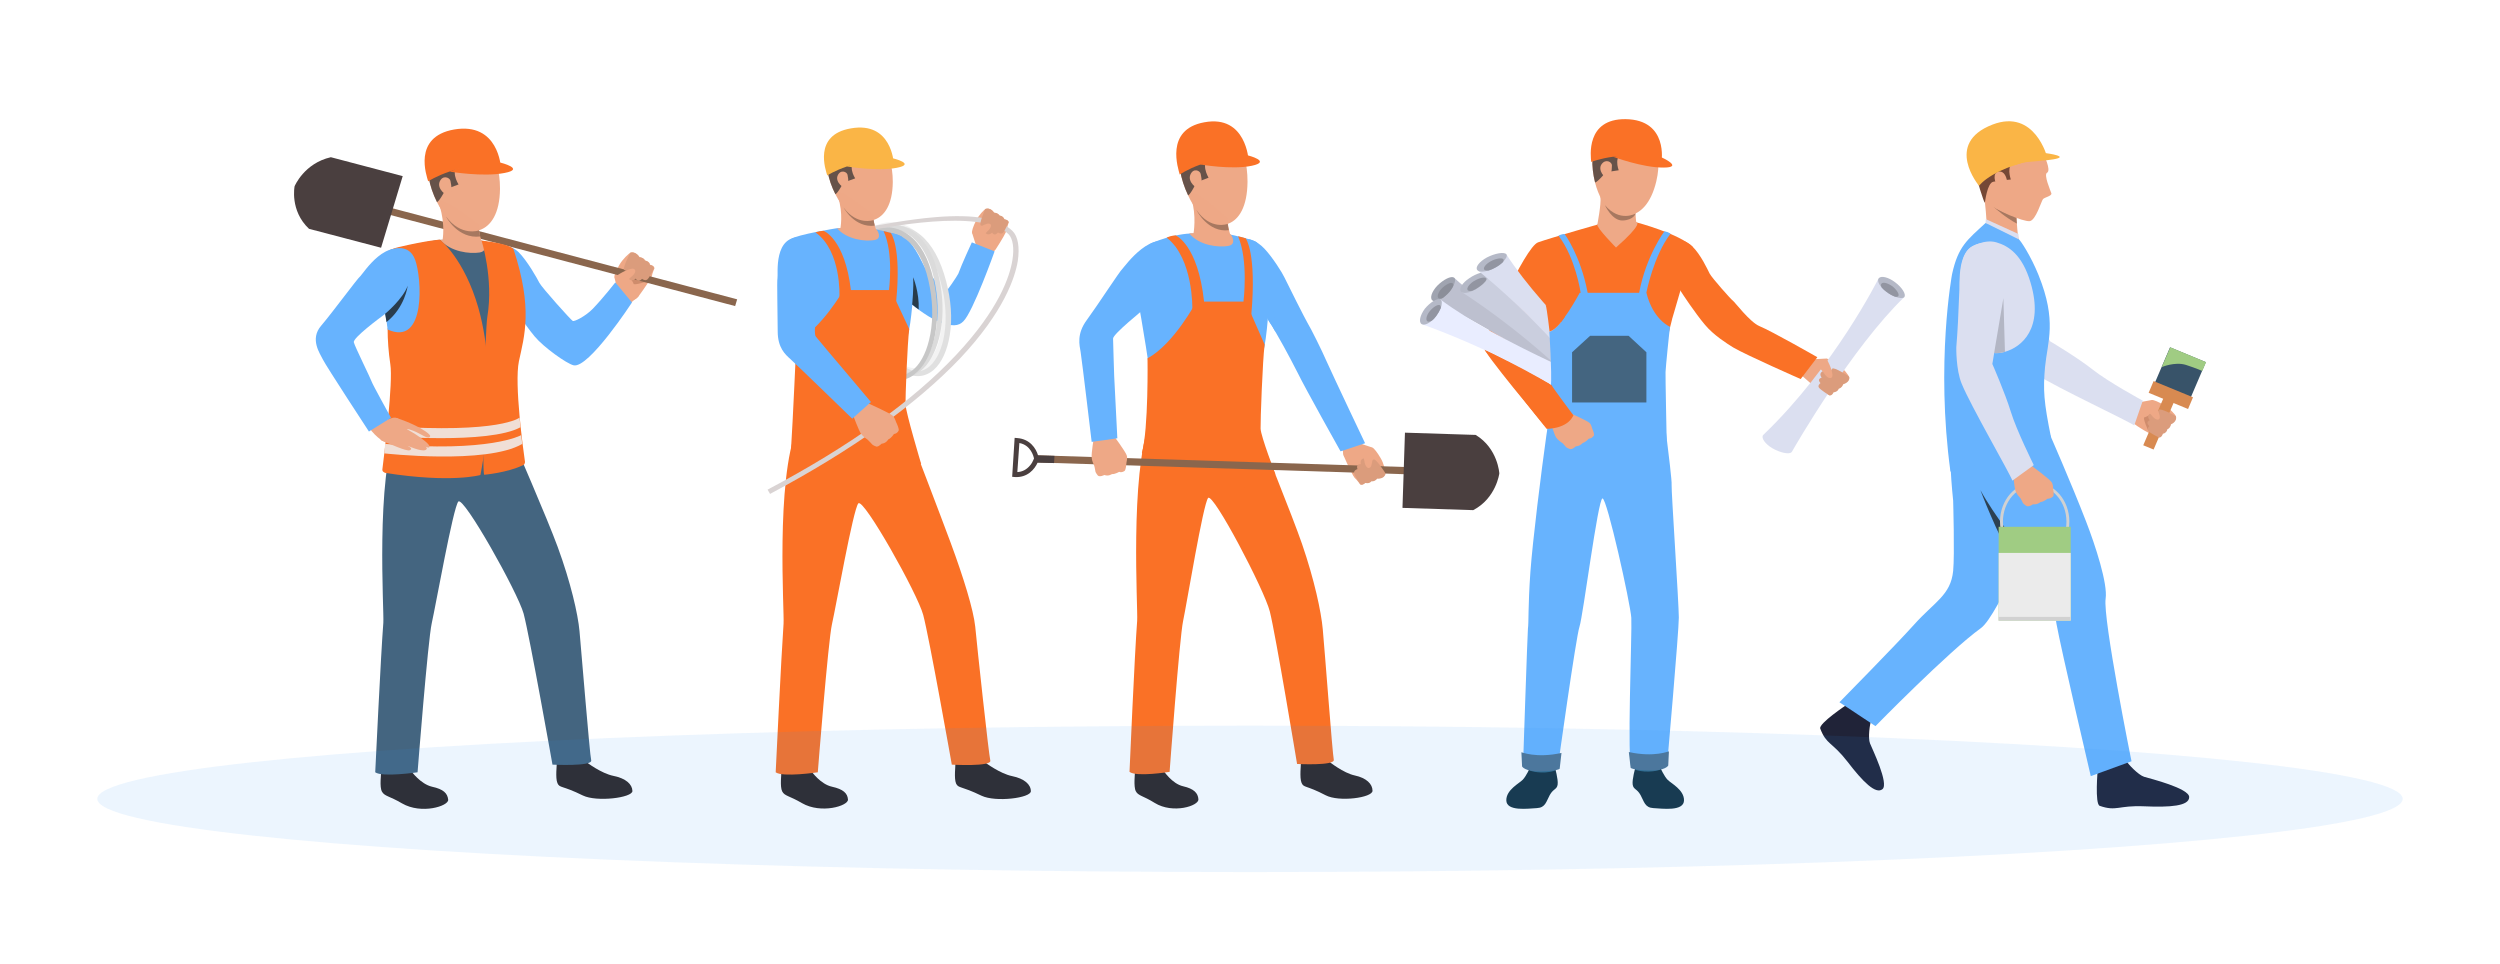 <?xml version="1.0" encoding="utf-8"?>
<!-- Generator: Adobe Illustrator 26.1.0, SVG Export Plug-In . SVG Version: 6.00 Build 0)  -->
<svg version="1.1" id="Layer_1" xmlns="http://www.w3.org/2000/svg" xmlns:xlink="http://www.w3.org/1999/xlink" x="0px" y="0px"
	 viewBox="0 0 1110 428" style="enable-background:new 0 0 1110 428;" xml:space="preserve">
<style type="text/css">
	.st0{fill:#EEA886;}
	.st1{fill:#67B3FE;}
	.st2{fill:#F3F3F3;}
	.st3{fill:#E0E0E0;}
	.st4{fill:#DBDBDB;}
	.st5{fill:#C7C7C7;}
	.st6{fill:#2E2626;}
	.st7{fill:#FA7126;}
	.st8{fill:#D9D3D3;}
	.st9{fill:#DB9C7C;}
	.st10{fill:#283B4A;}
	.st11{fill:#EEA987;}
	.st12{fill:#665249;}
	.st13{fill:#FAB546;}
	.st14{fill:#A77860;}
	.st15{fill:#BDC0CF;}
	.st16{fill:#A0A4B0;}
	.st17{fill:#8B8E99;}
	.st18{fill:#E9EDFF;}
	.st19{fill:#B5B9C7;}
	.st20{fill:#9295A1;}
	.st21{fill:#CACEDE;}
	.st22{fill:#DBDFF0;}
	.st23{fill:#163342;}
	.st24{fill:#2F6B8C;}
	.st25{fill:#4F7594;}
	.st26{fill:#446580;}
	.st27{fill:#8A664D;}
	.st28{fill:#4A3F3F;}
	.st29{fill:#CF8C6C;}
	.st30{fill:#C6CAD9;}
	.st31{fill:#F0DFD6;}
	.st32{fill:#293C4D;}
	.st33{fill:#385369;}
	.st34{fill:#202338;}
	.st35{fill:#754836;}
	.st36{fill:#2C4152;}
	.st37{fill:#D1D1D1;}
	.st38{fill:#A0CC83;}
	.st39{fill:#EBEBEB;}
	.st40{fill:#B3B6C4;}
	.st41{fill:#D88A51;}
	.st42{fill:#2E91F7;fill-opacity:9.000000e-02;}
</style>
<g>
	<path class="st0" d="M433.5,109.3c0,0-1.7-5.1-1.9-5.9c-0.2-0.8,0.5-2.9,1.7-5.3c1.1-2.4,3.8-5.2,4.3-5.3c0.5-0.1,0.9-0.4,2.1,0.1
		c0.7,0.3,1.3,0.9,1.7,1.6c0,0,1.8,0,2.5,1.3c0.5,0.1,1,0.3,1.3,0.6c0.4,0.3,0.7,0.7,0.8,1.2c0,0,1.6-0.1,1.9,1.1c0,0-0.8,2.2-0.8,3
		c0,0.9-2.4,5-5,9C442,110.6,439.9,115.3,433.5,109.3z"/>
	<path class="st1" d="M441.6,111.6c0,0-9.6,27-13.9,31.1c-2,2-4.9,2.7-11.8-0.3c-2.3-1-5.1-2.8-8-4.9c-1-0.7-1.9-1.4-2.9-2.2
		c-0.2-0.2-0.5-0.4-0.7-0.5c-0.9-0.7-1.9-1.5-2.8-2.2c-4.6-3.8-8.4-7.3-8.9-7.9c-0.9-1.2-17.1-9.9-7.3-17.7
		c2.2-1.8,10.9-6.3,16.6-1.6c5,4.2,8,12.6,9.4,14.4c1.4,1.8,8.2,9.8,8.2,9.8c0.4,0.7,5.6-7.2,6-8.1c1.5-4.2,6-13.9,6-13.9
		L441.6,111.6z"/>
	<path class="st2" d="M405.9,165.6c-1,0-1.9-0.1-2.8-0.4c-4.5-1.2-8.9-5.2-13.1-11.8c-4.6-7.3-8.6-17.6-12-30.6
		c-1.4-5.1-0.5-10.5,2.3-15.1c2.7-4.3,6.9-7.5,11.6-8.6c5.1-1.2,10.3,0.1,14.7,3.7c5.1,4.1,9,11,11.6,20.5
		c2.3,8.3,2.9,16.6,1.8,23.9c-1,6.8-3.5,12.3-7,15.5C411,164.6,408.5,165.6,405.9,165.6z M395.7,100.9c-1.1,0-2.1,0.1-3.2,0.4
		c-7.9,1.8-14.9,10.9-12.3,21c3.4,12.8,7.3,22.9,11.8,30c3.8,6,7.8,9.8,11.7,10.8c2.8,0.8,5.4,0.1,7.8-2c3.1-2.8,5.4-7.9,6.3-14.2
		c1-7,0.4-15-1.8-23.1c-2.4-8.9-6.2-15.6-10.9-19.4C401.7,101.8,398.4,100.9,395.7,100.9L395.7,100.9z"/>
	<path class="st3" d="M407.5,167c-1,0-2-0.1-2.9-0.4c-4.5-1.3-8.9-5.3-12.9-11.9c-4.5-7.4-8.5-17.7-11.8-30.7
		c-1.3-5.1-0.4-10.5,2.4-15c2.7-4.3,7-7.4,11.7-8.5c5.1-1.1,10.3,0.2,14.7,3.8c5.1,4.2,8.9,11.1,11.4,20.6
		c2.2,8.4,2.8,16.6,1.6,23.9c-1.1,6.8-3.6,12.3-7.1,15.4C412.4,166.1,410,167,407.5,167z M397.6,102.3c-1,0-2.1,0.1-3.1,0.3
		c-7.9,1.8-15,10.8-12.5,20.9c3.2,12.8,7.1,22.9,11.5,30.1c3.7,6.1,7.7,9.9,11.6,10.9c2.8,0.8,5.4,0.1,7.8-2
		c3.1-2.8,5.4-7.8,6.4-14.1c1.1-7,0.6-15-1.6-23.1c-2.4-8.9-6-15.6-10.7-19.5C403.8,103.1,400.4,102.3,397.6,102.3L397.6,102.3z"/>
	<path class="st4" d="M402.1,167.3c-1.2,0-2.5-0.2-3.6-0.6c-4.4-1.6-8.4-5.9-11.9-12.9c-3.9-7.7-6.9-18.3-9.1-31.5
		c-0.9-5.2,0.5-10.5,3.7-14.8c3.1-4.1,7.6-6.9,12.4-7.6c5.2-0.8,10.3,1,14.3,4.9c4.7,4.5,7.9,11.7,9.6,21.3
		c1.5,8.5,1.3,16.8-0.5,23.9c-1.7,6.7-4.7,12-8.4,14.8C406.7,166.5,404.4,167.3,402.1,167.3z M396.2,102c-0.7,0-1.4,0-2.1,0.2
		c-8.1,1.2-15.9,9.6-14.2,19.9c2.1,13,5.1,23.4,8.9,30.9c3.2,6.3,6.9,10.4,10.6,11.8c2.7,1,5.4,0.5,7.9-1.4
		c3.4-2.5,6.1-7.4,7.6-13.6c1.7-6.9,1.9-14.9,0.4-23.1c-1.6-9.1-4.7-16-9-20.2C402.8,102.9,399.1,102,396.2,102L396.2,102z"/>
	<path class="st5" d="M399.7,168.6c-1.2,0-2.5-0.2-3.6-0.7c-4.4-1.6-8.4-5.9-11.9-12.9c-3.9-7.7-6.9-18.3-9.1-31.5
		c-0.9-5.2,0.5-10.5,3.7-14.8c3.1-4.1,7.6-6.9,12.4-7.6c5.2-0.8,10.3,1,14.3,4.9c4.7,4.5,7.9,11.7,9.6,21.3
		c1.5,8.5,1.3,16.8-0.5,23.9c-1.7,6.7-4.7,12-8.4,14.8C404.2,167.8,402,168.6,399.7,168.6z M377.5,123.3c2.1,13,5.1,23.4,8.9,30.9
		c3.2,6.3,6.9,10.4,10.6,11.8c2.7,1,5.4,0.5,7.9-1.4c3.4-2.5,6.1-7.4,7.6-13.6c1.7-6.9,1.9-14.9,0.4-23.1c-1.6-9.1-4.7-16-9-20.2
		c-4.5-4.3-9.2-4.7-12.3-4.3C383.6,104.6,375.8,113,377.5,123.3z"/>
	<path class="st6" d="M437.5,338.6c0,0,6.5,4.9,11.9,6c5.4,1.1,8.3,3.7,8.3,6.7s-15.6,5-21.9,2c-9.3-4.5-10.2-3.2-11.3-5.4
		c-1-2.3-0.2-8.2-0.3-9C424.3,338,437.5,338.6,437.5,338.6z"/>
	<path class="st6" d="M360.3,342.5c0,0,4,5.7,9.1,6.8c5,1.1,6.9,2.9,7.1,5.7c0.2,2.8-11.9,6.5-20.4,1.6c-5.6-3.3-7.7-3.1-8.8-5.2
		c-1.1-2.1-0.3-7.9-0.4-8.6C346.8,342,360.3,342.5,360.3,342.5z"/>
	<path class="st7" d="M405.2,196.5c0,0,12.5,32.6,16.9,44.5c5.8,15.7,10.1,29.7,10.9,37.2c0.9,9.5,6,56.7,6.7,59.5
		c0.6,2.8-17.1,1.8-17.1,1.8s-10-56.4-12.7-66.5c-2.5-9.4-26.5-52.1-28.8-49.5c-2.3,2.6-10,46.2-11.7,53.6
		c-1.7,7.4-6.3,65.8-6.3,65.8s-15.6,2.3-18.7,0c0,0,2.5-52.1,3.5-66c0.4-5.3-3.6-63.4,6-86.9C359,177.8,405.2,196.5,405.2,196.5z"/>
	<path class="st1" d="M386.6,101.4c0,0,12.1,2.3,13.7,3.6c1.7,1.4,5.1,15.3,5.3,19.1c0.2,3.8-0.9,19.3-2.6,25.1
		c-1.7,5.8-3.1,30.4-2,38.5c0,0-21.9,5.8-48.1,2.6c0,0,2.4-26,1.4-34.1c-1.3-10.3-5.7-32.7-5.7-32.7s0.3-15.5,2.7-17.4
		s20.4-4.8,20.4-4.8H386.6z"/>
	<path class="st0" d="M389.3,102c0,0,2.8,3.9-1.1,4.6c-4,0.7-12.1-0.2-16.5-5.2C371.6,101.4,383.7,100.5,389.3,102z"/>
	<path class="st7" d="M403.7,146.1l-8.1-17.3h-21.1c0,0-9.7,17.1-20.9,22.8c0,0-1.6,36-2.4,48c0,0,10.6,5.6,27.3,5.8
		c16.7,0.2,30.5,0.6,30.5,0.6s-6.9-23.1-6.9-26.2C401.9,176.8,402.9,152.2,403.7,146.1z"/>
	<path class="st7" d="M372.7,131.7c0,0,1-20.2-10.6-28.5c1.1-0.4,2.4-0.7,3.6-0.7c0,0,9.4,3.5,12.1,26.3
		C380.4,151.6,372.7,131.7,372.7,131.7z"/>
	<path class="st7" d="M394.7,128.8c0,0,2.2-16.3-2.4-26.2c0,0,2.1,0.5,3.2,0.8c0,0,4.8,5.8,2.4,30.4
		C395.7,158.5,394.7,128.8,394.7,128.8z"/>
	<path class="st7" d="M351.2,106.3c0,0-4.7,2.9-4.3,8.2c0.4,5.4,3.8,20.9,3.8,20.9L351.2,106.3z"/>
	<path class="st8" d="M341.9,219.3l-1.1-1.9c36.3-19.2,64.4-39.3,83.7-59.8c19.1-20.3,23.9-35.1,25-42.1c0.9-5.3,0.2-9.6-1.7-11.5
		c-12.1-12.1-58.3-2.1-59.2-2.2l-0.6-1.5c0.7,0,14.9-2.9,27.5-3.9c17.1-1.4,28.5,0.6,34.1,6.2c2.4,2.4,3.2,7.2,2.3,13.3
		c-1.2,7.2-6.1,22.5-25.6,43.2C406.7,179.7,378.3,199.9,341.9,219.3z"/>
	<path class="st0" d="M389.1,198.3c0,0-1.4-0.5-1.9-1c0,0-0.8-1-1.5-1.6c-0.2-0.2-0.3-0.3-0.5-0.5c-0.5-0.4-1.9-1.2-2.9-2.6
		c-1-1.4-3.6-8.4-3.6-8.4l3.7-2.4l3.1-2.7c0,0,9.9,4.4,11,5.6c0.1,0.1,0.2,0.2,0.3,0.4c0.8,1.1,0.9,2.2,1.3,2.8
		c0.1,0.2,1.2,2.6,0.9,3.3c-0.5,1-1.3,1.4-2.1,1.5c0,0-1.1,1.8-2.5,2.4c0,0-0.9,1.7-2.9,1.9C391.5,196.8,390.3,198.4,389.1,198.3z"
		/>
	<path class="st1" d="M356.5,105.4c3,0.3,11.8,5.4,9.6,12.2c-1.8,5.6-1.8,10.2-2.4,12.5c-0.5,2.3-2.8,17.7-1.5,19.3
		c1.6,2,9.8,11.7,10.5,12.5c1.4,1.6,14,16.6,14,16.6l-8.3,7.4c0,0-24.2-23.5-27.5-26.5c-2.2-2-5.6-4.9-5.6-12.3
		c0-7.5-0.4-22.2-0.1-23.6C345.6,122,343.1,103.8,356.5,105.4z"/>
	<path class="st9" d="M437.2,93.4c0,0-2.7,6.2-1.7,6.7c1,0.5,1.7,0.1,1.7,0.1l0.1,3c0,0,1.3,1.9,3.2,0.1c0,0,1,1.9,2.6-0.1
		c0,0,1.3,1,2.2,0.2c0.9-0.8,2.5-4.8,2.5-4.8s-0.1-1-1.9-1.3c0,0-0.4-1.5-2.2-1.6c0,0-0.6-1.2-2.4-1.3c0,0-1.5-2.5-3.9-1.6
		C437.5,92.8,437.3,93.1,437.2,93.4z"/>
	<path class="st0" d="M431.6,103.2c0,0,3.7-3,6.5-3.8c0.6-0.2,1.3-0.2,1.7,0.2c0.4,0.5,0.2,1.7-1.3,3c-1.5,1.4-2.9,3.8-2.9,3.8
		S433.6,107.4,431.6,103.2z"/>
	<path class="st10" d="M407.9,137.4c-1-0.7-1.9-1.4-2.9-2.2c0,0,0.8-7.9,0.4-12.1C405.5,123.1,408.2,129.8,407.9,137.4z"/>
	<path class="st11" d="M370.9,86.2L370.9,86.2c1.3,2.6,2.9,5,4.7,7.3c6.2,7.4,20.6,7.6,20.8-12.7c0-3.8-0.5-6.9-1.3-9.5
		c-2.9-9-9.9-10.5-9.9-10.5c-5.1-0.3-14.1,0.9-17.1,7.1C366.1,72.4,367.6,79.7,370.9,86.2z"/>
	<path class="st12" d="M370.9,86.2L370.9,86.2c0,0,0.7,0.2,3.4-4.8c0.5-1,0.9-0.3,1.2-0.7l4.2-1.5c0,0-4.2-6.5,1.3-8.3
		c5.6-1.8,14.1,0.6,14.1,0.6c-2.9-9-9.9-10.5-9.9-10.5c-5.1-0.3-14.1,0.9-17.1,7.1C366.1,72.4,367.6,79.7,370.9,86.2z"/>
	<path class="st11" d="M376.3,77.6c-0.3-1.4-3.2-2.5-4.4,0.4c-1.2,2.9,2.9,6,3.9,5.4C376.9,82.8,376.8,79.9,376.3,77.6z"/>
	<path class="st13" d="M367.3,77.9c0,0,13.6-8.8,29.5-5.6c0,0-0.9-18.5-19-15.3C360.8,59.9,366.7,75.8,367.3,77.9z"/>
	<path class="st13" d="M376,73.9c0,0,13.5,2.3,22.2,0.6c8.7-1.7-1.7-4.2-1.7-4.2S389.3,68.2,376,73.9z"/>
	<path class="st0" d="M389.3,104.1c0,0-3.7,2.6-16.2-2.5c0,0,1.4-6.7-1-14.1c-2.4-7.4,15.9,8.1,15.9,8.1c-0.2,0.1-0.2,0.9-0.1,1.9
		c0,0.1,0,0.1,0,0.2c0.1,0.9,0.3,1.7,0.5,2.5c0,0.1,0.1,0.2,0.1,0.3C389.2,103,389.3,101.9,389.3,104.1z"/>
	<path class="st14" d="M388.4,100.2c-8.9,1.1-13.8-7.9-13.9-8.1c6.1,8.3,13.4,5.6,13.4,5.6C388,98.5,388.2,99.4,388.4,100.2
		L388.4,100.2z"/>
	<path class="st0" d="M803.9,159.6c0,0,6-0.4,6.9-0.4s3.1,1.2,5.4,2.8c2.4,1.6,4.7,4.8,4.7,5.2c0,0.5,0.2,0.9-0.6,1.9
		c-0.8,0.9-2.1,1.3-2.1,1.3s-0.4,1.6-2,1.9c-0.2,0.4-0.5,0.8-0.9,1.1c-0.4,0.3-0.9,0.5-1.4,0.5c0,0-0.4,1.5-1.7,1.5
		c0,0-0.3-0.2-0.7-0.4c-0.7-0.4-1.8-0.9-2.4-1c-0.9-0.2-4.9-3.5-8.6-6.8C800.4,167.2,795.8,164,803.9,159.6z"/>
	<path class="st7" d="M739.5,190.3c0,0-0.9-21.3-0.6-27.1c0.4-8.6,2.1-16.3,3.5-21.4c0,0,0,0,0,0l0-0.1c0.4-1.3,0.7-2.5,1-3.4
		l8.3-28.5c-5.8-6-25.2-11.1-25.2-11.1h-13.7c0,0-24,6.8-29.9,8.9c-5.9,2.1-24.2,43.9-24.4,46.2c-0.2,2.5,27,34.8,27,34.8
		c7.2,0.5,12.4-4.7,12.4-4.7s-22.4-29.2-21.7-32.6c0.6-2.5,9.8-14.5,10.4-14.2c0.6,0.3,4.7,21.4,0.6,52.8
		C687.2,189.8,703.8,195.6,739.5,190.3z"/>
	<path class="st15" d="M645.6,123.3c0,0-7,2.2-9.1,10.3c0,0,41.9,18.9,73.9,48.5c0.1,0.1,0.2,0.2,0.3,0.3l0,0l0,0
		c1.4,0.9,4.2-0.8,6.4-3.7c2.1-2.9,3.4-6.9,2-7.8c0,0-0.1-0.1-0.1-0.1C716.1,169.4,669.3,145.1,645.6,123.3z"/>
	<path class="st16" d="M645.6,123.3c0.8,0.6,0.5,2.1-0.4,3.8c-0.6,1.2-1.4,2.3-2.4,3.3c-0.7,0.7-1.4,1.3-2.2,1.9
		c-1.9,1.3-3.7,1.8-4.6,1.1c-1.3-1-0.3-4,2.2-6.6C640.8,124.2,644.3,122.3,645.6,123.3z"/>
	<path class="st17" d="M645,125.8c0.3,0.3,0.4,0.7,0.2,1.3c-0.6,1.2-1.4,2.3-2.4,3.3c-0.7,0.7-1.4,1.3-2.2,1.9
		c-0.8,0.3-1.5,0.4-1.9,0.1c-0.8-0.7-0.2-2.6,1.4-4.3C641.8,126.4,644.2,125.1,645,125.8z"/>
	<path class="st18" d="M639.6,133c0,0-6.7,2.8-7.9,11.1c0,0,43.8,14.9,78.9,41.4c0.1,0.1,0.2,0.2,0.3,0.3l0,0
		c1.5,0.7,4.1-1.2,5.9-4.2c1.8-3.1,2.6-7.2,1.2-8c0,0-0.1,0-0.1-0.1C714.9,172.3,665.7,152.5,639.6,133z"/>
	<path class="st19" d="M639.6,133c0.8,0.5,0.7,2.1,0.1,3.8c-0.5,1.2-1.2,2.4-2,3.5c-0.6,0.8-1.2,1.5-2,2.1c-1.7,1.5-3.5,2.1-4.5,1.5
		c-1.4-0.9-0.7-3.9,1.4-6.8C634.9,134.3,638.3,132.1,639.6,133z"/>
	<path class="st20" d="M639.3,135.5c0.3,0.2,0.5,0.7,0.4,1.3c-0.5,1.2-1.2,2.4-2,3.5c-0.6,0.8-1.2,1.5-2,2.1
		c-0.8,0.4-1.5,0.5-1.9,0.3c-0.9-0.6-0.5-2.6,0.9-4.4C636.2,136.4,638.4,135,639.3,135.5z"/>
	<path class="st21" d="M660.8,121.3c0,0-7.7,1-11.6,8.5c0,0,39.5,24.8,66.4,58.5c0.1,0.1,0.2,0.2,0.3,0.3l0,0l0,0
		c1.3,1.1,4.6-0.1,7.4-2.5c2.8-2.4,5-6.1,3.8-7.2c0,0-0.1-0.1-0.1-0.1C724.2,176.9,680.8,146,660.8,121.3z"/>
	<path class="st19" d="M660.8,121.3c0.7,0.7,0.1,2.1-1.2,3.6c-0.9,1.1-2,2-3.2,2.8c-0.8,0.6-1.7,1.1-2.7,1.5c-2.2,1-4.2,1.1-5,0.3
		c-1.1-1.2,0.5-3.9,3.7-6C655.6,121.3,659.7,120.1,660.8,121.3z"/>
	<path class="st20" d="M659.7,123.5c0.3,0.3,0.2,0.8-0.1,1.3c-0.9,1.1-2,2-3.2,2.8c-0.8,0.6-1.7,1.1-2.7,1.5c-0.9,0.2-1.7,0.1-2-0.2
		c-0.7-0.8,0.4-2.5,2.4-3.9C656.3,123.6,658.9,122.8,659.7,123.5z"/>
	<path class="st22" d="M668.8,112.9c0,0-7.8,0.2-12.5,7.3c0,0,36.4,28.6,59.2,64.7c0.1,0.1,0.1,0.2,0.2,0.3l0,0l0,0
		c1.1,1.2,4.5,0.4,7.6-1.8c3.1-2.1,5.7-5.6,4.6-6.8c0,0-0.1-0.1-0.1-0.1C725.4,174.5,685.8,139.5,668.8,112.9z"/>
	<path class="st19" d="M668.8,112.9c0.6,0.8-0.2,2.1-1.6,3.5c-1,1-2.2,1.8-3.5,2.5c-0.9,0.5-1.8,0.9-2.8,1.2c-2.3,0.7-4.3,0.7-5-0.2
		c-1-1.3,1-3.8,4.3-5.6C663.7,112.5,667.9,111.7,668.8,112.9z"/>
	<path class="st20" d="M667.5,115.1c0.2,0.3,0.1,0.8-0.2,1.3c-1,1-2.2,1.8-3.5,2.5c-0.9,0.5-1.8,0.9-2.8,1.2c-0.9,0.1-1.7,0-2-0.4
		c-0.6-0.8,0.7-2.5,2.9-3.7C664.1,114.8,666.8,114.3,667.5,115.1z"/>
	<path class="st22" d="M845.5,131.9c0,0-2.5-6.4-11.5-8.1c0,0-19.5,39-50.9,69.1c-0.1,0.1-0.2,0.2-0.3,0.3l0,0c0,0,0,0,0,0
		c-0.9,1.3,0.9,3.9,4.1,5.8s7.6,3,8.6,1.7c0,0,0.1-0.1,0.1-0.1C797.1,197.9,822.3,154.3,845.5,131.9z"/>
	<path class="st19" d="M845.5,131.9c-0.6,0.7-2.3,0.5-4.2-0.2c-1.3-0.5-2.5-1.2-3.7-2.1c-0.8-0.6-1.5-1.2-2.1-1.9
		c-1.5-1.7-2-3.3-1.3-4.2c1.1-1.2,4.3-0.4,7.2,1.8C844.4,127.5,846.5,130.7,845.5,131.9z"/>
	<path class="st20" d="M842.8,131.5c-0.3,0.3-0.8,0.4-1.5,0.2c-1.3-0.5-2.5-1.2-3.7-2.1c-0.8-0.6-1.5-1.2-2.1-1.9
		c-0.4-0.7-0.5-1.4-0.1-1.8c0.7-0.8,2.8-0.2,4.8,1.2C842.1,128.6,843.5,130.7,842.8,131.5z"/>
	<path class="st11" d="M708.2,81L708.2,81c0.7,2.9,1.8,5.6,3.2,8.2c4.6,8.6,19.2,11.5,24-8.7c0.9-3.8,1.1-7.1,0.8-9.7
		c-1-9.6-7.7-12.4-7.7-12.4c-5.1-1.2-14.5-1.8-18.9,3.9C706.5,66.2,706.4,73.8,708.2,81z"/>
	<path class="st12" d="M708.2,81L708.2,81c0,0,0.7,0.3,4.5-4.2c0.8-0.9,1-0.1,1.4-0.5l4.6-0.7c0,0-2.8-7.3,3.2-8.1
		c6.1-0.8,14.2,3.3,14.2,3.3c-1-9.6-7.7-12.4-7.7-12.4c-5.1-1.2-14.5-1.8-18.9,3.9C706.5,66.2,706.4,73.8,708.2,81z"/>
	<path class="st11" d="M715.7,73.4c0-1.4-2.7-3.1-4.6-0.5c-1.9,2.7,1.6,6.6,2.8,6.1C715.2,78.7,715.7,75.8,715.7,73.4z"/>
	<path class="st7" d="M706.5,71.9c0,0,15.8-6.2,31.2,0c0,0,3.2-18.7-15.9-19C703.9,52.7,706.3,69.7,706.5,71.9z"/>
	<path class="st7" d="M716.2,69.6c0,0,13.2,4.9,22.4,4.8c9.2,0-0.8-4.5-0.8-4.5S731,66.5,716.2,69.6z"/>
	<path class="st23" d="M679.4,340.7c0,0-1.8,4-3.3,5.5c-1.5,1.6-7.3,4.4-7.3,9.1c0,5.1,9.7,3.7,13.6,3.5c3.8-0.2,4.1-2.9,5.7-5.8
		c1.6-2.9,3.2-2.4,3.5-4.7c0.3-2.3-1.2-7.5-1.2-7.5L679.4,340.7z"/>
	<path class="st24" d="M679.1,339.6l0.3,2.6c0,0,5.2,1.8,10.9,0l0-3.3L679.1,339.6z"/>
	<path class="st23" d="M737.1,340.7c0,0,1.8,4,3.3,5.5c1.5,1.6,7.3,4.4,7.3,9.1c0,5.1-9.7,3.7-13.6,3.5c-3.8-0.2-4.1-2.9-5.7-5.8
		c-1.6-2.9-3.2-2.4-3.5-4.7c-0.3-2.3,1.2-7.5,1.2-7.5L737.1,340.7z"/>
	<path class="st24" d="M737.3,339.2l-0.3,2.6c0,0-5.2,1.8-10.9,0l0-3.3L737.3,339.2z"/>
	<path class="st1" d="M688,184.1c0.6-0.3,1.3-0.5,2-0.7c16.6-5.5,48.6,0.3,48.6,0.3l1.1,8.3c1.1,8.9,2.7,22,2.5,23.3
		c-0.2,2.1,3.2,52.7,3.2,58.9c0,6.2-5.2,65.3-5.2,65.3c-0.7,2.1-13.4,2.3-15.7,1.3c-2.3-1,0.2-60.2-0.2-66.5
		c-0.4-6.3-10.8-53.2-12.8-53c-2,0.2-8.6,52.1-10.2,56.9c-1.6,4.8-9.6,62.3-9.6,62.3c-5,2.7-15.5,0-15.5,0s2-59.7,2.2-61.4
		c0.4-2.6,0-9.6,1.1-25.2c1-13.9,4.8-44.3,7.1-60.7L688,184.1z"/>
	<path class="st25" d="M723.2,333.9l0.8,7c0,0,0.7,1,8.1,1.2c7.4,0.2,8.6-2.2,8.6-2.2l0.3-6.3C741,333.5,734.5,336.4,723.2,333.9z"
		/>
	<path class="st25" d="M693.3,334.3l-0.8,7c0,0-0.7,1-8.1,1.2c-7.4,0.2-8.6-2.2-8.6-2.2l-0.3-6.3C675.5,333.9,682,336.8,693.3,334.3
		z"/>
	<path class="st7" d="M799.5,168.3c0,0-24.1-10.6-29.9-14c-2.6-1.6-8.8-5.5-12.6-10.1c-1.2-1.5-2.5-3-3.6-4.6
		c-4.6-6.2-8.3-12.1-8.3-12.1s-13.7-14.8-2.7-21.4c0,0,5.3-0.3,9,3.3c3.7,3.6,6.7,10.1,7.7,12.1c1,1.9,9.6,11.6,10.3,12
		c0.7,0.4,7.5,9.5,11.8,11.3c5.4,2.2,25.7,13.8,25.7,13.8L799.5,168.3z"/>
	<path class="st11" d="M726.7,98.7c0,0,2.9,0.6-9.2,11.2c0,0-8.6-8.7-8.3-10.2C709.5,98.3,726.7,98.7,726.7,98.7z"/>
	<path class="st11" d="M709.2,99.8c0,0,1.8-9.3,1.4-12.2c-0.5-2.9,15.7,2,15.7,2s-0.1,2.7-0.1,5.3c0,1,0.1,2,0.2,3
		c0,0.3,0.1,0.7,0.3,1C727.5,100.4,720.5,109,709.2,99.8z"/>
	<path class="st9" d="M820.4,166.8c0,0-6.1-4-6.9-3.1s-0.6,1.6-0.6,1.6l-3.3-0.6c0,0-2.4,0.7-0.8,3c0,0-2.3,0.5-0.5,2.4
		c0,0-1.4,1-0.7,2c0.7,1,4.7,3.5,4.7,3.5s1.1,0.2,1.8-1.4c0,0,1.8-0.1,2.3-1.6c0,0,1.4-0.3,2-2c0,0,3.1-0.8,2.7-3.2
		C820.9,167.2,820.6,166.9,820.4,166.8z"/>
	<path class="st0" d="M811,159.3c0,0,2.4,4.2,2.6,7c0,0.6,0,1.3-0.7,1.5c-0.6,0.3-1.8-0.2-3-2c-1.1-1.8-3.4-3.6-3.4-3.6
		S805.9,160.1,811,159.3z"/>
	<path class="st1" d="M741.5,145.1c0,0-7.5-3-10.5-15.1h-29.6c0,0-8.7,16.4-13.5,17.3c0,0,1.2,17.6,0.7,24.5
		c-0.5,6.9-1.5,19.9-1.5,19.9s0.8,12.2,52.9,3.7c0,0-0.6-29-0.5-30.2C739.5,163.8,741.3,145.8,741.5,145.1z"/>
	<path class="st1" d="M731,129.9c0,0,3.2-16.4,10.7-26.1c0,0-0.8-0.8-2.7-1.1c0,0-8.1,10.8-11.2,27.2
		C724.7,146.3,731,129.9,731,129.9z"/>
	<path class="st1" d="M701.8,129.9c0,0-2.3-15.5-9.8-25.2c0,0,0.8-0.7,2.7-0.8c0,0,7.1,9.6,10.2,26
		C708,146.3,701.8,129.9,701.8,129.9z"/>
	<path class="st26" d="M723.1,149.1h-8.6H706l-8,7.3v22.3h16.5H731v-22.3L723.1,149.1z"/>
	<path class="st7" d="M688,147.2c0,0-1.1-9.8-1.7-11.8c0,0,8,3,8.5,5.2C694.8,140.6,691.4,146.3,688,147.2z"/>
	<path class="st0" d="M697.1,199.4c0,0-1.4-0.5-1.8-0.9c0,0-0.7-0.9-1.3-1.5c-0.1-0.2-0.3-0.3-0.5-0.4c-0.5-0.4-1.7-1.1-2.6-2.4
		c-0.8-1.2-2.7-7.4-2.7-7.4l3.9-1.9l3.4-2.2c0,0,9.4,4.1,10.4,5.2c0.1,0.1,0.2,0.2,0.2,0.3c0.7,1,0.7,2,1,2.5c0.1,0.2,1,2.3,0.5,2.8
		c-0.2,0.3-0.6,0.6-0.9,0.9c-0.4,0.2-0.8,0.3-1.3,0.4c0,0-1.3,1.5-2.7,1.9c0,0-1.1,1.4-3.1,1.5C699.6,198.2,698.3,199.6,697.1,199.4
		z"/>
	<path class="st7" d="M659.2,155.4c0,0,25.5,32.7,27.5,35c0,0,9.1,0.2,11.9-6c0,0-9-12-9.7-13.4C688.8,171,665,158,659.2,155.4z"/>
	<path class="st14" d="M726.2,94.8c0,0-7,4.1-13.6-3.7c0,0,3.1,7,7.9,6.8C725.4,97.7,726.2,94.8,726.2,94.8z"/>
	<path class="st0" d="M603,196.6c0,0,5.5,1.8,6.3,2.1c0.8,0.3,2.3,2.3,3.7,4.7c1.5,2.4,2.3,6.4,2.1,6.8c-0.2,0.4-0.2,1-1.3,1.6
		c-0.7,0.4-1.5,0.6-2.4,0.5c0,0-1,1.4-2.6,1.2c-0.3,0.4-0.7,0.6-1.2,0.8c-0.5,0.1-1,0.1-1.5,0c0,0-1,1.2-2.2,0.7c0,0-1.5-2-2.2-2.6
		c-0.8-0.6-3-5.2-5-9.8C596.8,202.7,593.9,198,603,196.6z"/>
	<path class="st0" d="M601.3,194.7c0,0,1.9,2,3.5,2.8c1.6,0.9-8,5.4-8,5.4s-0.9-4.3-1.6-7.5C594.8,192.8,601.3,194.7,601.3,194.7z"
		/>
	<path class="st1" d="M606.1,196.8l-10.9,3.6c0,0-15.7-28-19-34.8c0,0-5-9.9-9.8-18.1c-1-1.8-2-3.5-3-4.9l-0.6-1.2
		c-1.6-3.2-6-11.9-6-11.9s-13-16.4-2.3-23.3c0,0,3.3,0.4,6.9,4.2c3.6,3.8,8,10.8,8.9,12.8c0.9,2,9.7,19.4,10.2,20.1
		c1.5,2.4,6.6,12.7,8.4,16.9C592.5,168.2,606.1,196.8,606.1,196.8z"/>
	<path class="st11" d="M527.5,86.7L527.5,86.7c1.3,2.9,3,5.6,4.9,8.1c6.4,8.2,21.3,8.4,21.5-14.1c0-4.2-0.5-7.7-1.3-10.5
		c-3.1-10-10.2-11.6-10.2-11.6c-5.3-0.3-14.6,1-17.7,7.9C522.5,71.4,524.1,79.5,527.5,86.7z"/>
	<path class="st12" d="M527.5,86.7L527.5,86.7c0,0,0.8,0.2,3.5-5.3c0.6-1.1,1-0.3,1.2-0.8l4.4-1.7c0,0-4.3-7.2,1.3-9.2
		c5.8-2,14.6,0.6,14.6,0.6c-3.1-10-10.2-11.6-10.2-11.6c-5.3-0.3-14.6,1-17.7,7.9C522.5,71.4,524.1,79.5,527.5,86.7z"/>
	<path class="st11" d="M533.1,77.2c-0.3-1.5-3.3-2.8-4.6,0.4c-1.3,3.2,3,6.6,4.1,5.9C533.8,82.9,533.7,79.7,533.1,77.2z"/>
	<path class="st7" d="M523.8,77.5c0,0,14.1-9.7,30.6-6.2c0,0-1-20.5-19.7-17C517,57.5,523.2,75.1,523.8,77.5z"/>
	<path class="st7" d="M532.8,73c0,0,14,2.5,23,0.6c9-1.9-1.7-4.6-1.7-4.6S546.6,66.7,532.8,73z"/>
	<path class="st6" d="M590.2,338.2c0,0,6.2,5,11.3,6.1c5.2,1.1,7.9,3.8,7.9,6.8c0,3.1-14.9,5.1-20.8,2c-8.8-4.6-9.7-3.2-10.7-5.5
		c-1-2.3-0.2-8.4-0.3-9.1C577.6,337.6,590.2,338.2,590.2,338.2z"/>
	<path class="st6" d="M516.6,342.2c0,0,3.8,5.8,8.7,6.9c4.8,1.1,6.6,3,6.8,5.8c0.2,2.9-11.3,6.6-19.4,1.6c-5.3-3.3-7.3-3.1-8.4-5.2
		c-1.1-2.1-0.3-8.1-0.4-8.7C503.8,341.7,516.6,342.2,516.6,342.2z"/>
	<path class="st7" d="M559.4,193.5c0,0,14.5,35.8,18.7,48c5.5,16,8.5,30.1,9.2,37.8c0.9,9.7,4.3,55.2,4.9,58
		c0.6,2.8-16.3,1.9-16.3,1.9s-9.5-57.4-12.1-67.7c-2.4-9.6-25.2-53-27.4-50.4c-2.2,2.6-9.5,47.1-11.1,54.6s-6,67-6,67
		s-14.8,2.4-17.8,0c0,0,2.3-53,3.4-67.1c0.4-5.4-3.4-64.6,5.7-88.4C515.4,174.5,559.4,193.5,559.4,193.5z"/>
	<path class="st1" d="M543.8,103.6c0,0,12.6,2.6,14.2,4c1.8,1.5,5.3,17,5.5,21.2c0.2,4.2-0.9,21.4-2.7,27.8
		c-1.8,6.5-3.2,33.7-2.1,42.7c0,0-23.5,5.7-50.7,2.1c0,0,3.4-28.1,2.3-37c-1.4-11.4-5.9-36.2-5.9-36.2s3.9-19,6.8-20.2
		c9.6-4.1,16.9-4.3,16.9-4.3L543.8,103.6z"/>
	<path class="st0" d="M546.6,106.5c0,0-3.9,2.9-16.7-2.8c0,0,1.5-7.7-1-15.9c-2.5-8.2,16.4,9.3,16.4,9.3c-0.2,0.1-0.2,1-0.1,2.1
		l0,0.2c0.1,0.9,0.3,1.9,0.5,2.8c0,0.1,0.1,0.2,0.1,0.4C546.4,105.3,546.6,104.1,546.6,106.5z"/>
	<path class="st14" d="M545.6,102.2c-9.2,1.2-14.3-8.7-14.4-9c6.3,9.2,13.9,6.2,13.9,6.2C545.2,100.3,545.4,101.3,545.6,102.2
		L545.6,102.2z"/>
	<path class="st0" d="M546.5,104.1c0,0,3,4.4-1.2,5.1c-4.1,0.7-12.7,0-17.3-5.6C528.1,103.7,540.7,102.5,546.5,104.1z"/>
	<path class="st7" d="M561.5,153l-8.4-19.1h-21.9c0,0-10,18.9-21.7,25.2c0,0,0.5,31.2-2.5,42c0,0,11,17.4,28.3,17.6
		c17.3,0.3,31-8.1,31-8.1s-6.5-16.9-6.6-20.3C559.6,187,560.6,159.7,561.5,153z"/>
	<path class="st7" d="M529.4,137.1c0,0,0.5-22.3-11.4-31.6c1.3-0.6,2.6-0.9,4-1c0,0,9.9,4.1,12.6,29.4
		C537.3,159.1,529.4,137.1,529.4,137.1z"/>
	<path class="st7" d="M552.1,133.9c0,0,2.3-18.1-2.4-29c0,0,2.1,0.5,3.4,0.9c0,0,4.9,6.4,2.5,33.7
		C553.2,166.7,552.1,133.9,552.1,133.9z"/>
	<path class="st27" d="M631.5,207.6l-0.1,3.2l-172-5.5l0.1-3.2L631.5,207.6z"/>
	<path class="st28" d="M622.7,225.5l31.4,1c10.2-5.3,11.6-16.3,11.6-16.3s-0.6-11.1-10.5-17.1l-31.4-1L622.7,225.5z"/>
	<path class="st0" d="M487.5,211.2c0,0-0.9-1.1-1.1-1.7c0,0-0.2-1.2-0.4-2.1c-0.1-0.2-0.1-0.4-0.2-0.7c-0.2-0.6-1-1.9-1.1-3.6
		c-0.2-1.7,1-9.1,1-9.1l4.2-0.5l3.9-1c0,0,6.2,8.3,6.5,9.8c0,0.1,0.1,0.3,0.1,0.4c0.2,1.3-0.3,2.4-0.3,3.1c0,0.3-0.2,2.8-0.8,3.3
		c-0.9,0.6-1.7,0.7-2.4,0.4c0,0-1.8,1.1-3.2,1c0,0-1.6,1.1-3.3,0.4C490.2,210.9,488.5,211.9,487.5,211.2z"/>
	<path class="st1" d="M521.7,109.5c2.2,2-1.2,9.6-4.6,16.1c-2.7,5.2-6.3,9.1-8.1,10.7s-14.7,11.9-14.8,14c0,2.7,0.5,15.5,0.5,16.7
		c0.1,2.2,1.4,27.6,1.4,27.6l-11.4,1.6c0,0-4.2-35.4-4.9-39.9c-0.5-3-1.9-8,2.8-14.3c4.7-6.4,14.6-21.7,15.8-22.7
		C499.4,118.3,512,100.4,521.7,109.5z"/>
	<path class="st9" d="M614.8,209.6c0,0-3.9-6.1-4.9-5.6c-1.1,0.5-1.1,1.3-1.1,1.3l-2.7-1.8c0,0-2.5-0.2-1.9,2.6c0,0-2.3-0.4-1.5,2.2
		c0,0-1.6,0.4-1.5,1.7c0.2,1.3,2.8,5.1,2.8,5.1s0.9,0.6,2.2-0.7c0,0,1.6,0.6,2.7-0.7c0,0,1.4,0.3,2.6-1.2c0,0,3.1,0.4,3.7-2.2
		C615.2,210.3,615,209.9,614.8,209.6z"/>
	<path class="st0" d="M609.4,198.9c0,0,0.4,4.9-0.5,7.7c-0.2,0.6-0.5,1.2-1.2,1.2c-0.7,0-1.6-0.9-1.9-3c-0.3-2.1-1.7-4.7-1.7-4.7
		S604.5,197.8,609.4,198.9z"/>
	<path class="st1" d="M566.4,147.5c-1-1.8-2-3.5-3-4.9l-0.6-1.2c0,0,0.1-8-1.5-14.2C561.4,127.2,565.8,134.3,566.4,147.5z"/>
	<path class="st28" d="M468.2,202.4l-7.3-0.2c-0.9-3.1-3.6-7.3-9.3-7.7l-1.1-0.1l-1.1,17.3l1.1,0.1c5.7,0.4,8.9-3.5,10.2-6.4
		l7.3,0.2L468.2,202.4z M457.3,206.7c-1.5,1.8-3.4,2.8-5.6,2.9l0.9-12.9c5,0.9,6.3,5.8,6.5,6.9C458.6,204.8,458.1,205.8,457.3,206.7
		L457.3,206.7z"/>
	<path class="st0" d="M274.4,129.6c0,0-1.4-5.6-1.6-6.4c-0.2-0.9,0.8-3.1,2.2-5.6c1.4-2.5,4.4-5.3,5-5.4c0.5-0.1,1-0.3,2.2,0.3
		c0.8,0.4,1.4,1,1.8,1.7c0,0,1.8,0.1,2.5,1.5c0.5,0.1,1,0.3,1.4,0.6c0.4,0.3,0.7,0.8,0.8,1.3c0,0,1.7,0.2,1.9,1.5c0,0-1,2.3-1.1,3.2
		c-0.1,0.9-3,5.2-6,9.3C283.4,131.6,280.8,136.4,274.4,129.6z"/>
	<path class="st29" d="M279.3,122.8c0,0,1.8,2.3,2,3.2c0.2,0.9,6.7-1.3,6.7-1.3S282.3,120.8,279.3,122.8z"/>
	<path class="st0" d="M273.7,131.9c0,0,0.7-2.6,0.6-4.4c-0.2-1.8,9.4,3.8,9.4,3.8s-3.4,3-5.9,5.2
		C275.6,138.4,273.7,131.9,273.7,131.9z"/>
	<path class="st1" d="M280.6,134.3c0,0-19.2,29.4-25.9,27.9c-3.1-0.7-13.4-8.1-17.3-12.8c-1.3-1.5-2.5-3.2-3.7-4.8
		c-4.8-6.4-8.5-12.6-8.5-12.6s-14.1-15.4-2.8-22.3c0,0,4.1-1.4,7.9,2.3c3.8,3.8,8.2,11.6,9.2,13.6c1,2,14,16.5,14.8,16.9
		c0.7,0.4,5.7-2.1,8.9-5.4c4.8-5,10-11.7,10-11.7L280.6,134.3z"/>
	<path class="st27" d="M167.9,90.8l-0.9,3l159.4,42.1l0.9-3L167.9,90.8z"/>
	<path class="st28" d="M178.8,78.2l-31.9-8.4c-11.9,2.7-16.1,12.9-16.1,12.9s-2.2,10.8,6.4,18.9l32,8.4L178.8,78.2z"/>
	<path class="st9" d="M279.5,112.9c0,0-3.3,6.4-2.3,7c1,0.6,1.8,0.3,1.8,0.3l-0.1,3.2c0,0,1.2,2.2,3.4,0.3c0,0,0.9,2.1,2.8,0.1
		c0,0,1.3,1.1,2.3,0.3c1-0.8,3-5,3-5s0-1.1-1.9-1.5c0,0-0.4-1.7-2.2-1.9c0,0-0.5-1.3-2.5-1.5c0,0-1.4-2.8-4-2
		C279.9,112.2,279.7,112.6,279.5,112.9z"/>
	<path class="st0" d="M272.9,123c0,0,4.2-3,7.2-3.6c0.7-0.2,1.4-0.2,1.8,0.4c0.4,0.5,0.1,1.8-1.6,3.1c-1.7,1.4-3.3,3.9-3.3,3.9
		S274.7,127.6,272.9,123z"/>
	<path class="st11" d="M194,89.7L194,89.7c1.4,2.8,3.2,5.5,5.2,8c6.8,8.1,22.6,8.3,22.8-13.9c0-4.2-0.5-7.6-1.4-10.4
		c-3.2-9.8-10.8-11.5-10.8-11.5c-5.6-0.3-15.4,1-18.7,7.8C188.8,74.6,190.5,82.6,194,89.7z"/>
	<path class="st12" d="M194,89.7L194,89.7c0,0,0.8,0.2,3.7-5.3c0.6-1.1,1-0.3,1.3-0.8l4.6-1.7c0,0-4.6-7.1,1.4-9.1
		c6.1-2,15.5,0.6,15.5,0.6c-3.2-9.8-10.8-11.5-10.8-11.5c-5.6-0.3-15.4,1-18.7,7.8C188.8,74.6,190.5,82.6,194,89.7z"/>
	<path class="st11" d="M200,80.3c-0.3-1.5-3.5-2.8-4.8,0.4c-1.3,3.2,3.1,6.6,4.3,5.9C200.7,85.9,200.6,82.8,200,80.3z"/>
	<path class="st7" d="M190.1,80.5c0,0,14.9-9.6,32.3-6.2c0,0-1-20.2-20.8-16.8C183,60.8,189.5,78.3,190.1,80.5z"/>
	<path class="st7" d="M199.7,76.2c0,0,14.8,2.5,24.3,0.6c9.5-1.8-1.8-4.6-1.8-4.6S214.3,70,199.7,76.2z"/>
	<path class="st6" d="M260.4,338.4c0,0,6.5,5,12,6.1c5.5,1.1,8.3,3.7,8.4,6.7c0,3-15.8,5-22,2c-9.3-4.6-10.3-3.2-11.3-5.5
		c-1-2.3-0.2-8.3-0.3-9C247,337.8,260.4,338.4,260.4,338.4z"/>
	<path class="st6" d="M182.6,342.4c0,0,4.1,5.7,9.2,6.9c5.1,1.1,6.9,2.9,7.2,5.8c0.2,2.8-11.9,6.6-20.5,1.6
		c-5.6-3.3-7.7-3.1-8.9-5.2s-0.3-8-0.4-8.6C169,341.9,182.6,342.4,182.6,342.4z"/>
	<path class="st26" d="M227.8,195.3c0,0,15.4,35.4,19.8,47.5c5.8,15.8,9,29.8,9.7,37.4c0.9,9.5,4.5,54.6,5.2,57.4
		c0.6,2.8-17.2,1.9-17.2,1.9s-10.1-56.8-12.8-67c-2.6-9.5-26.7-52.4-29-49.8c-2.3,2.6-10.1,46.5-11.8,54c-1.7,7.5-6.3,66.2-6.3,66.2
		s-15.7,2.3-18.8,0c0,0,2.5-52.4,3.6-66.4c0.4-5.3-3.6-63.9,6.1-87.5C181.3,176.5,227.8,195.3,227.8,195.3z"/>
	<path class="st26" d="M211.3,106.4c0,0,13.3,2.5,15,4c1.9,1.5,5.6,16.8,5.8,20.9c0.2,4.1-0.9,21.1-2.8,27.5
		c-1.9,6.4-1.5,38-0.3,46.9c0,0-28.1,7.7-56.9,4.2c0,0,5-34.6,3.8-43.4c-1.5-11.3-6.3-35.8-6.3-35.8s0.4-17,2.9-19
		c2.6-2,22.3-5.2,22.3-5.2L211.3,106.4z"/>
	<path class="st0" d="M214.2,109.2c0,0-4.1,2.8-17.7-2.7c0,0,1.3-6.8-1.3-15c-2.7-8.1,17.6,8.4,17.6,8.4c-0.2,0.1-0.3,1-0.1,2.1
		c0,0.1,0,0.1,0,0.2c0.1,0.9,0.3,1.9,0.5,2.8c0,0.1,0.1,0.2,0.1,0.4C214.1,108.1,214.2,106.9,214.2,109.2z"/>
	<path class="st30" d="M228.9,135.7h-6.6v9.4h6.6V135.7z"/>
	<path class="st14" d="M213.2,105c-9.8,1.2-15.1-8.6-15.2-8.9c6.7,9.1,14.7,6.2,14.7,6.2C212.8,103.2,213,104.1,213.2,105L213.2,105
		z"/>
	<path class="st0" d="M214.2,107c0,0,3.1,4.3-1.2,5.1c-4.4,0.7-12.8-0.2-17.6-5.6C195.3,106.4,208.1,105.3,214.2,107z"/>
	<path class="st7" d="M195.3,106.4c0,0,10.8,8.3,17.1,30.3c9.6,33.9,0.9,74.2,0.9,74.2s-12.6,3.7-42.1-0.9c-0.4-0.1-0.8-0.3-1.1-0.6
		c-0.3-0.3-0.4-0.8-0.3-1.2c0.9-7.3,4.8-38.5,3.5-46.5c-0.8-5.3-1.2-10.7-1.2-16c0,0,5.5,4.4,10.3-2.2c4.9-6.6-5.2-25.7-13.4-29.4
		c0,0,2.5-3.2,8-4.4C190.4,106.6,195.3,106.4,195.3,106.4z"/>
	<path class="st7" d="M213.8,106.8c0,0,5.4,16.9,2.6,33.7c-1.1,6.4-2.6,68.6-1.4,70.3c0,0,10.3-0.9,17.3-4.3
		c0.3-0.1,0.5-0.3,0.6-0.6c0.1-0.3,0.2-0.5,0.2-0.8c-0.8-5.6-4.8-34.6-2.7-44.7c2.4-11.2,6.3-23.3-2.4-49.8
		C228,110.6,226.9,108.3,213.8,106.8z"/>
	<path class="st1" d="M172.1,146.3l-0.4-3.2l-0.6-3.7l-2-12.4c0,0-1-9.4,3.8-15.9c0,0,8.4-3.9,11.4,4.2
		C187.3,123.2,189.3,154.1,172.1,146.3z"/>
	<path class="st31" d="M170.6,201.3c0,0,45.3,5.1,61.3-4.2l-0.5-3.9c0,0-13.8,7.9-60.4,3.9L170.6,201.3z"/>
	<path class="st31" d="M171.5,193.6c0,0,45.5,3.8,59.6-3.9l-0.4-4.3c0,0-8.4,7.2-58.7,3.8L171.5,193.6z"/>
	<path class="st0" d="M169,185.6c0,0,1,0.8,2.1,0.8c1.8,0,4-2,5.9-0.3c1.9,1.8-2.2,9.3-3.6,10.2c-1.5,0.9-4.8-0.7-8.3-4.8
		C161.4,187.4,169,185.6,169,185.6z"/>
	<path class="st0" d="M176.2,185.6c2.6,0.9,5.2,1.9,7.7,3.1c3.5,1.6,7.4,4.2,7.1,5c-0.7,1.8-3.8-1-7.4-2.4c-3.3-1.3-2.8-0.6-2.8-0.6
		s-0.1-0.2,3.2,1.8c3.5,2.2,6.9,4.9,6.7,5.8c-0.1,0.5-0.4,0.6-1.8,0c0.7,0.5,0.7,0.8,0.5,1.1c-1,1.7-6.8-0.8-9-1.7
		c1.7,0.8,2.9,1.5,1.6,2.2c-1.5,0.7-9.4-3.1-12.4-4.2C166.4,194.5,176.2,185.6,176.2,185.6z"/>
	<path class="st1" d="M182.2,113.1c2.2,2.1,1.4,9.7-2.5,16.1c-3.1,5-7,8.8-9,10.4c-2,1.5-14.1,10.4-13.6,12.4s7.6,16.3,7.9,17.4
		c0.3,1.1,8.6,16.1,8.6,16.1l-9.8,6.1c0,0-19.1-29.2-20.4-31.9c-1.3-2.7-6-9.1-0.8-15.1c5.2-6.1,16.1-21,17.4-22
		C161.3,121.4,172.2,103.9,182.2,113.1z"/>
	<path class="st32" d="M181,126.9c0,0.3-1.3,9.7-9.4,16.1l-0.6-3.7C171,139.4,179,132.6,181,126.9z"/>
	<path class="st33" d="M972.3,177.4l-15.9-6.6l7.1-16.6l15.9,6.6L972.3,177.4z"/>
	<path class="st0" d="M948.9,178.8c0,0,5.6-1,6.5-1.2c0.9-0.1,3.1,0.9,5.5,2.3c2.4,1.4,5.1,4.3,5.1,4.8c0,0.5,0.3,0.9-0.4,2
		c-0.4,0.7-1.1,1.2-1.8,1.5c0,0-0.2,1.7-1.6,2.2c-0.1,0.5-0.4,0.9-0.7,1.2c-0.4,0.3-0.8,0.6-1.3,0.6c0,0-0.2,1.6-1.5,1.8
		c0,0-2.2-1-3.2-1.2c-0.9-0.1-5.4-2.6-9.3-5.6C946.2,187.4,941.7,184.3,948.9,178.8z"/>
	<path class="st29" d="M955.4,183.6c0,0-2.4,1.6-3.3,1.7c-0.9,0.1,1.7,5.9,1.7,5.9S957.3,186.5,955.4,183.6z"/>
	<path class="st22" d="M892.5,114.7c0,0-6.5-14.1-16.6-5.1c-9.9,8.8,0.3,16.5,17,44.8c0,0,5.7,8.3,11.3,11.9
		c9,5.8,40.7,20.6,43.4,22.6l3.8-11c0,0-15.3-8.3-22.1-13.7c-6.8-5.4-19.1-12.7-19.1-12.7L892.5,114.7z"/>
	<path class="st0" d="M895.2,94.5c0,0,0,0.7,0.1,1.9c0,0.8,0.1,1.9,0.2,3c0.2,3,0.6,6.7,1.1,8.3c1.1,3-14.5-8.2-14.5-8.2
		c-0.4-7.3-1.2-14.6-2.6-21.8C877.2,66.3,895.2,94.5,895.2,94.5z"/>
	<path class="st34" d="M820.1,312.8c0,0,5.1,3.4,7.3,4.7c2.1,1.4,4.1,0.4,3.5,2.1c-0.7,1.6-1.6,8.1-0.6,10.5
		c1,2.5,8.5,17.9,5.5,20.3c-3,2.4-8.7-3.3-15.5-12.2c-6.9-8.9-9.4-7.5-12.1-14.7C807.3,321.3,820.1,312.8,820.1,312.8z"/>
	<path class="st34" d="M931.4,341.6c0,0,6.1-1.8,8.6-2.6c2.5-0.8,3.1-2.9,3.9-1.4s5.5,6.5,8.1,7.3c2.7,0.8,20,5.1,20,9
		c0,4-8.4,4.6-20,4.1c-11.6-0.5-12.2,2.4-19.7-0.2C930,357.1,931.4,341.6,931.4,341.6z"/>
	<path class="st0" d="M930.5,337.9l1.1,4.4l11.1-3.4l-1-4.3L930.5,337.9z"/>
	<path class="st0" d="M822.9,309.3l-2.9,3.5l9.5,6.4l2.8-3.4L822.9,309.3z"/>
	<path class="st1" d="M910.8,211.9c0,0-0.6,2.1-1.7,5.5c-0.6,1.9-1.4,4.3-2.3,6.9c-0.6,1.7-1.3,3.5-2,5.3c-0.7,1.9-1.5,3.8-2.4,5.8
		c0,0-0.5,1.2-1.4,3.3c-0.7,1.7-1.7,3.9-2.8,6.4c-0.1,0.3-0.2,0.5-0.3,0.8c-0.8,1.9-1.7,3.9-2.7,6c-5.1,11.1-11.7,24.1-15.7,27
		c-14.3,10.3-46.8,43.5-46.8,43.5l-16-10.6c0,0,25.4-25.8,33-34.3c9.3-10.4,16.4-13.2,17.5-24c0.7-7.2,0-30.9,0-31.2
		c-1.2-11.7-2.2-27,0.3-32.4C869.7,185.5,910.8,211.9,910.8,211.9z"/>
	<path class="st1" d="M934.9,265.8c1-6.5-4.5-23.5-8.7-34.3c-6.6-17.1-16.2-38.9-16.2-38.9s-41.3-6.3-41.7-1.4
		c-0.7,9.4,19.5,40.5,22.3,44.8l-0.1,0c0,0,10.7,12.4,15.4,18.1c7.4,9,4.9,10.7,7.2,23c2,11.1,15.2,67.5,15.2,67.5l18.1-6.6
		C946.4,338.2,933.6,274.6,934.9,265.8z"/>
	<path class="st1" d="M908,162.9c-0.9,10.2-0.6,15.4,2.7,31.5c0,0-7.3,5.2-44.7,15c-6.6-48.3,0.7-87.6,0.7-87.6
		c2.7-12.5,6.8-15.3,14.9-22.8c0,0,1.7-0.1,14.6,7.1c0.9,0.5,5.6,7.8,8.9,16C913.4,142.7,909.1,151.6,908,162.9z"/>
	<path class="st22" d="M890.2,156.2c-1.3,0.4-2.6,0.6-3.9,0.6c-0.3,0-0.6,0-0.9-0.1c-13.9-1.6-20.6-39.7-10.4-46.9
		c0,0,6-3.8,11.4-2.2c5.4,1.6,11.5,5.4,15.2,18C907.6,145.9,897.6,154.1,890.2,156.2z"/>
	<path class="st14" d="M895.3,96.3c0,0.8,0.1,1.9,0.2,3c-5-2.7-9.2-6.4-10.5-7.6C887.3,93.6,895.3,96.3,895.3,96.3z"/>
	<path class="st0" d="M907.3,68.4c0,0,3.6,7.2,1.6,8.3c-1.6,0.8,1.5,7.9,1.9,9.1c0.4,1.2-3,1.8-3.7,2.6c-0.7,0.7-3.2,9.6-6,9.8
		c-2.8,0.2-15-4.6-18.2-8.2c-3.2-3.6-5.3-19.3-2.8-25.8C882.6,57.7,900.9,55.7,907.3,68.4z"/>
	<path class="st35" d="M908,69.9c0,0,1.2-3.3-5.8-9.3c-7-6-17.6-0.6-19.1-0.3c-1.5,0.3-8.8,6.6-6.4,15.4c4.1,14.8,4.6,14.3,4.6,14.3
		s1-8.8,3.7-9.3c3-0.6,7.8-1,7.8-1s-2.3-6.7,1.7-7.5C898.6,71.4,904.1,68.2,908,69.9z"/>
	<path class="st0" d="M891.1,80.1c-0.2-0.8-0.9-4.3-3.7-3.9c-2.8,0.4-2,4.7,0,7.3C889.5,86.1,892.1,84.5,891.1,80.1z"/>
	<path class="st13" d="M909,69.9c0,0-5.5-21.8-24.3-14.6c-21.8,8.4-6,27.2-6,27.2S884.9,73.7,909,69.9z"/>
	<path class="st13" d="M908.4,68c0,0,3.1,0.4,5,1c5.9,2-13.5,2.7-15.2,3.2C882.3,77.2,908.4,68,908.4,68z"/>
	<path class="st36" d="M898.3,245.2c-0.1,0.3-0.2,0.5-0.3,0.8c-0.8,1.9-1.7,3.9-2.7,6c-9.4-16.4-15.9-34.2-16-34.4
		C884.9,228.1,898.3,245.2,898.3,245.2z"/>
	<path class="st22" d="M881.6,99l0.1-1.7l14.5,6.6l0,2.3L881.6,99z"/>
	<path class="st37" d="M903.4,249c-8.5,0-15.4-7.8-15.4-17.4c0-9.6,6.9-17.4,15.4-17.4c8.5,0,15.4,7.8,15.4,17.4
		C918.8,241.2,911.9,249,903.4,249z M903.4,215.5c-7.7,0-14.1,7.2-14.1,16.1c0,8.9,6.3,16.1,14.1,16.1c7.8,0,14.1-7.2,14.1-16.1
		S911.2,215.5,903.4,215.5z"/>
	<path class="st38" d="M919.4,233.9h-32v41.7h32V233.9z"/>
	<path class="st39" d="M919.4,245.5h-32v30h32V245.5z"/>
	<path class="st37" d="M919.4,273.9h-32v1.6h32V273.9z"/>
	<path class="st0" d="M899.8,224.7c0,0-1.2-0.8-1.6-1.3c0,0-0.5-1.1-0.9-1.8c-0.1-0.2-0.2-0.4-0.4-0.6c-0.4-0.5-1.5-1.5-2-3
		c-0.6-1.5-1.1-8.3-1.1-8.3l4.3-1.3l3.8-1.7c0,0,8.4,6.2,9.1,7.5c0.1,0.1,0.1,0.3,0.2,0.4c0.5,1.2,0.3,2.2,0.4,2.8
		c0.1,0.2,0.5,2.6-0.1,3.1c-0.8,0.7-1.7,1-2.4,0.9c0,0-1.6,1.4-3.1,1.5c0,0-1.4,1.3-3.4,1C902.6,224,901,225.1,899.8,224.7z"/>
	<path class="st22" d="M891.4,121.3c0,0,2.9-15.2-10.7-13.5c-13.3,1.7-9.4,13.7-12.1,46.4c0,0-0.2,10,2.4,16.2
		c4,9.8,21.4,39.8,22.5,43l9.5-6.9c0,0-7.7-15.5-10.2-23.7s-8.2-21.2-8.2-21.2L891.4,121.3z"/>
	<path class="st40" d="M890.2,156.2c-1.3,0.4-2.6,0.6-3.9,0.6c-0.3,0-0.6,0-0.9-0.1l4.1-24.3L890.2,156.2z"/>
	<path class="st41" d="M971.5,181.6l-17.5-7.2l2.2-5.2l17.5,7.2L971.5,181.6z"/>
	<path class="st41" d="M951.6,197.7l10.5-24.5l4.6,1.9l-10.5,24.5L951.6,197.7z"/>
	<path class="st9" d="M965.4,184.4c0,0-6.3-3.4-6.9-2.4c-0.7,0.9-0.4,1.7-0.4,1.7l-3.2-0.2c0,0-2.2,1-0.4,3.1c0,0-2.2,0.7-0.2,2.6
		c0,0-1.2,1.1-0.5,2.1s4.9,3,4.9,3s1.1,0,1.6-1.7c0.5-0.1,1-0.3,1.3-0.7c0.4-0.3,0.6-0.8,0.7-1.3c0,0,1.3-0.4,1.6-2.2
		c0,0,2.9-1.1,2.2-3.6C966,184.8,965.7,184.5,965.4,184.4z"/>
	<path class="st0" d="M955.6,177.8c0,0,2.8,4,3.3,6.8c0.1,0.6,0.1,1.3-0.4,1.6c-0.6,0.3-1.8,0-3.1-1.7c-1.3-1.7-3.7-3.2-3.7-3.2
		S950.8,179.2,955.6,177.8z"/>
	<path class="st38" d="M959.8,163c0,0,5.8-2.5,10.7-1c4.9,1.6,7.3,2.7,7.3,2.7l1.7-3.9l-15.9-6.6L959.8,163z"/>
</g>
<ellipse class="st42" cx="555" cy="354.7" rx="511.8" ry="32.5"/>
</svg>
